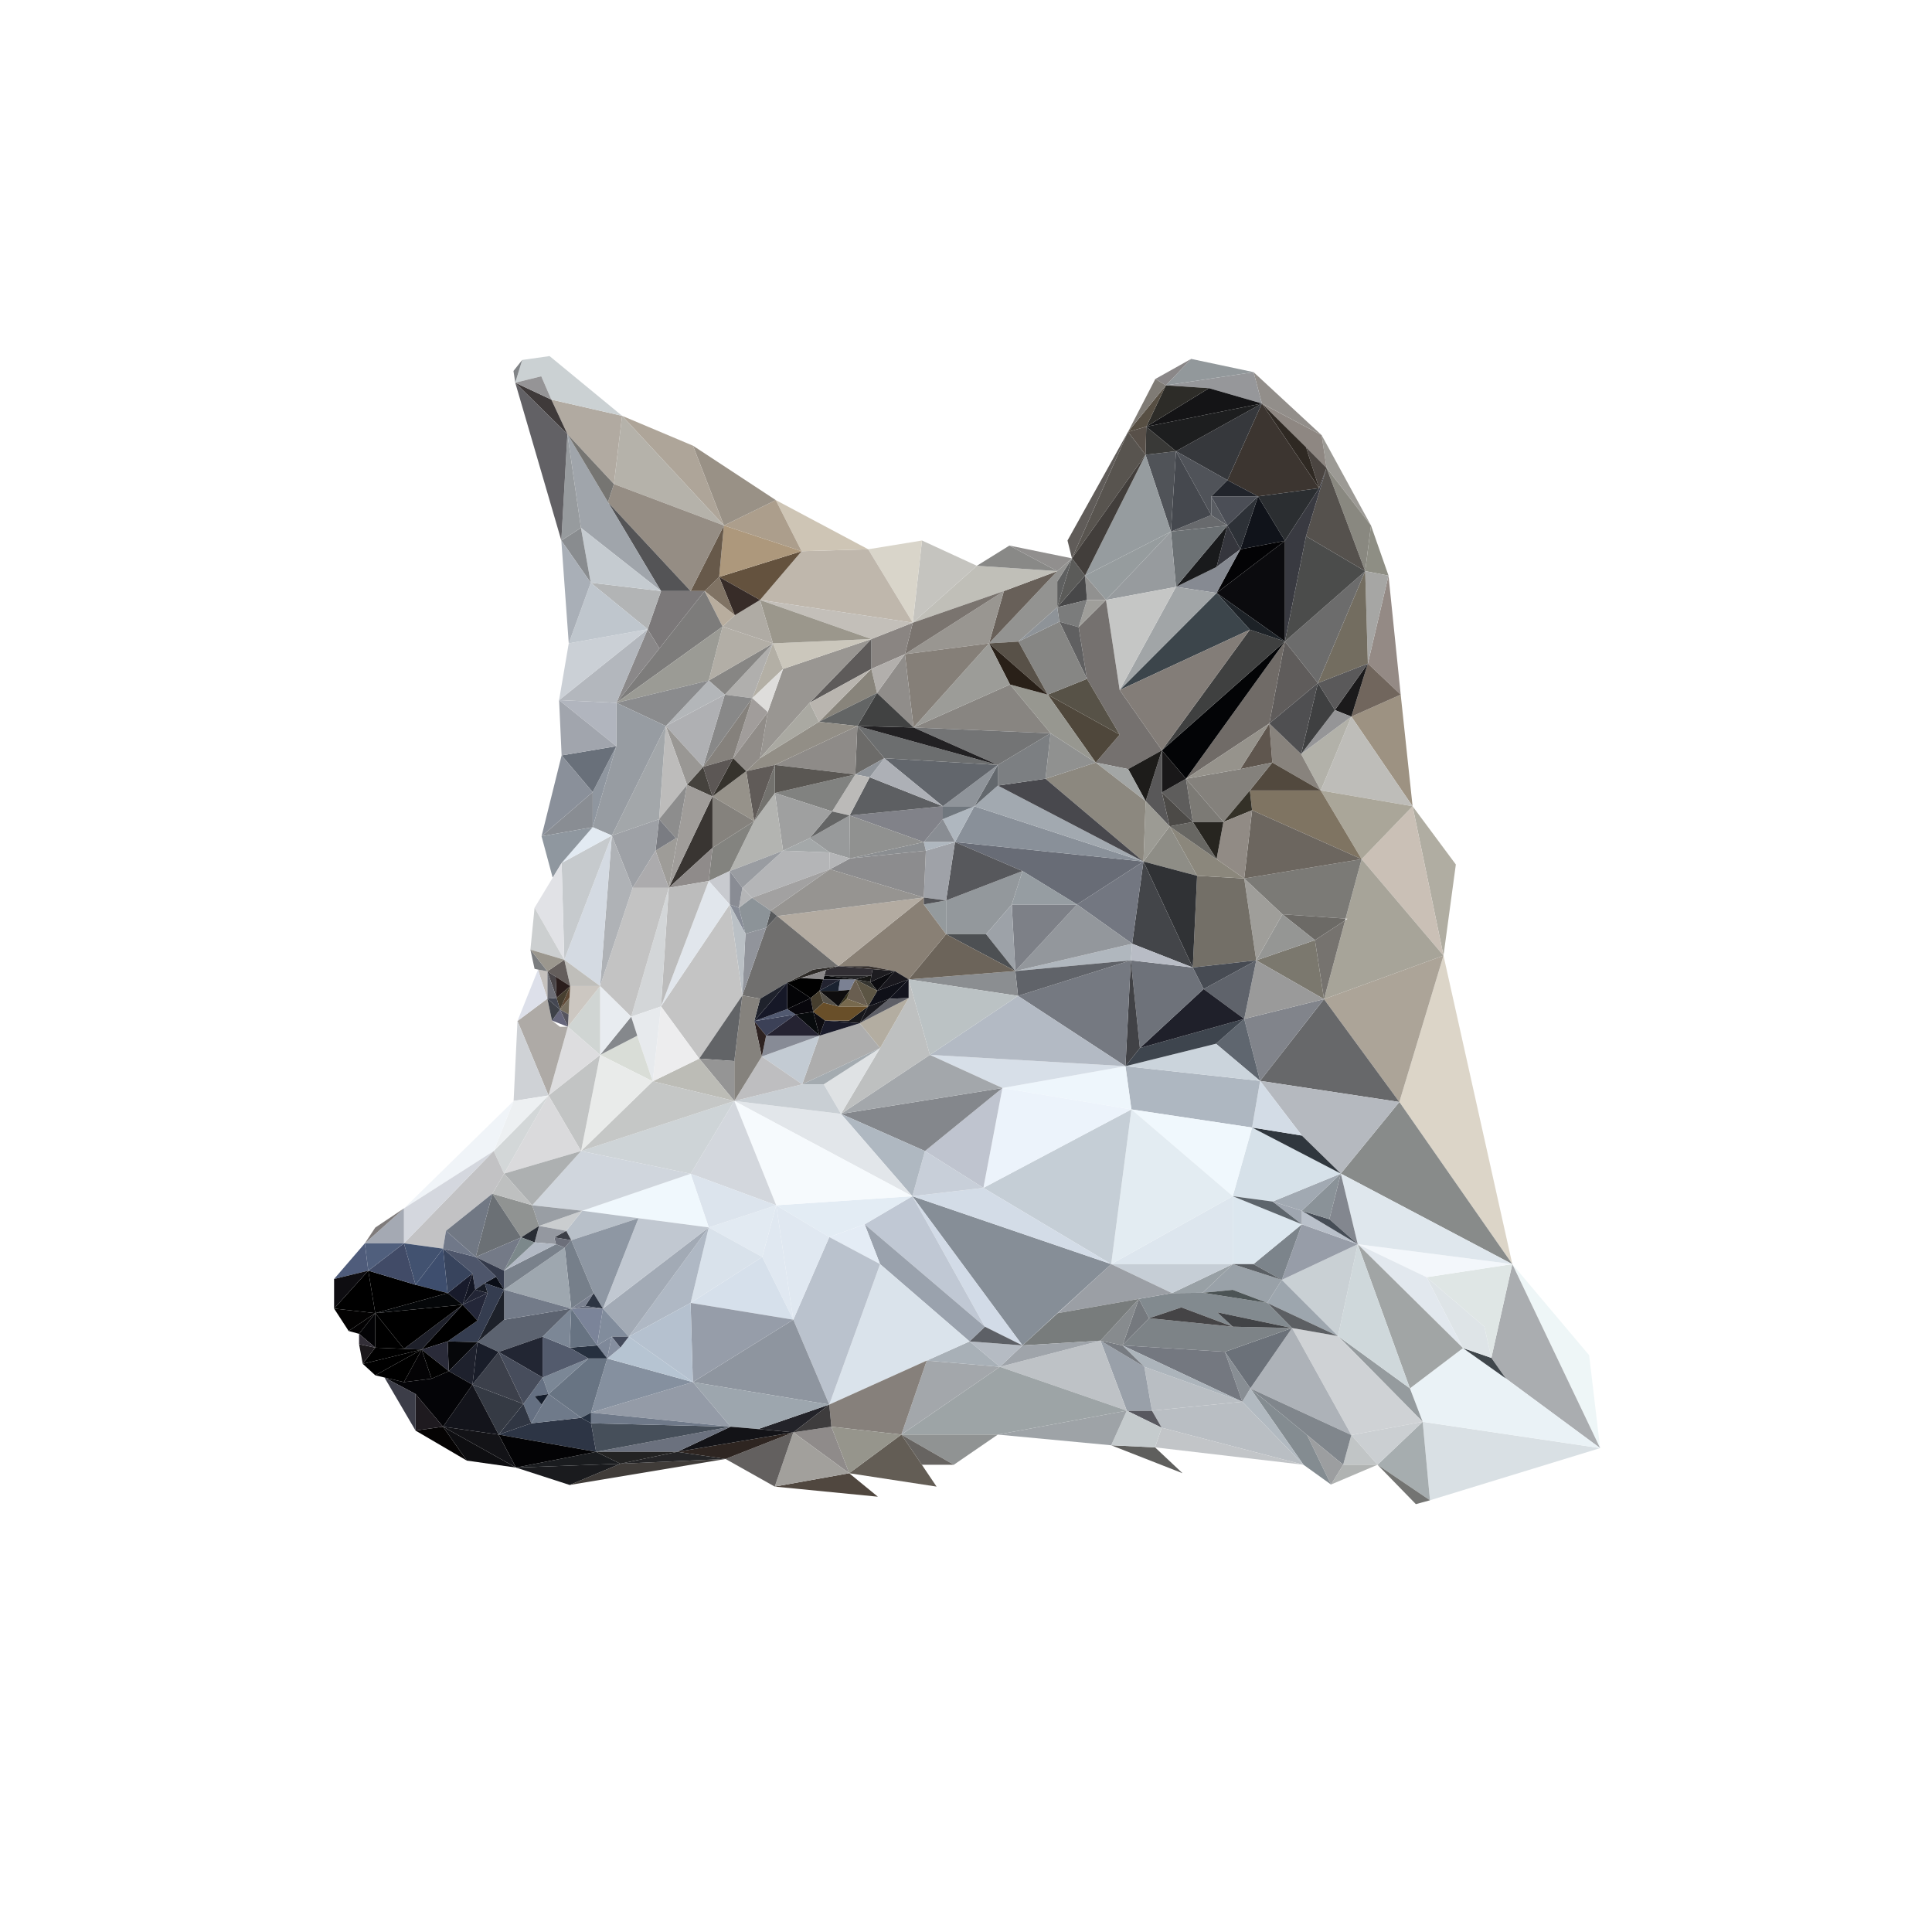 <?xml version="1.0" encoding="utf-8"?>
<!-- Generator: Adobe Illustrator 21.0.2, SVG Export Plug-In . SVG Version: 6.00 Build 0)  -->
<svg version="1.1" id="Layer_2" xmlns="http://www.w3.org/2000/svg" xmlns:xlink="http://www.w3.org/1999/xlink" x="0px" y="0px"
	 viewBox="0 0 1300 1300" style="enable-background:new 0 0 1300 1300;" xml:space="preserve">
<style type="text/css">
	.st0{fill:#EEF6F7;}
	.st1{fill:#AAADB0;}
	.st2{fill:#D9E0E4;}
	.st3{fill:#EAF2F6;}
	.st4{fill:#DCD5C8;}
	.st5{fill:#888B8A;}
	.st6{fill:#DFE6E5;}
	.st7{fill:#F3F7FB;}
	.st8{fill:#DFE7ED;}
	.st9{fill:#3F464B;}
	.st10{fill:#DEE4E7;}
	.st11{fill:#E2E8EE;}
	.st12{fill:#A1A5A5;}
	.st13{fill:#B0ADA2;}
	.st14{fill:#CAC0B6;}
	.st15{fill:#A7A499;}
	.st16{fill:#ACA498;}
	.st17{fill:#A6ADAF;}
	.st18{fill:#737472;}
	.st19{fill:#959B9E;}
	.st20{fill:#CFD2D5;}
	.st21{fill:#CBCFD2;}
	.st22{fill:#9D9282;}
	.st23{fill:#BEBDB9;}
	.st24{fill:#AAA699;}
	.st25{fill:#CFD8DB;}
	.st26{fill:#948A85;}
	.st27{fill:#71665D;}
	.st28{fill:#67686A;}
	.st29{fill:#B5B9BF;}
	.st30{fill:#8E8E84;}
	.st31{fill:#A6A6A4;}
	.st32{fill:#C1C5C6;}
	.st33{fill:#B0B3B2;}
	.st34{fill:#9C9A95;}
	.st35{fill:#898880;}
	.st36{fill:#736D60;}
	.st37{fill:#1B1A1B;}
	.st38{fill:#5A595A;}
	.st39{fill:#55514D;}
	.st40{fill:#6C6C6C;}
	.st41{fill:#4B4C4B;}
	.st42{fill:#7F7462;}
	.st43{fill:#7B7A76;}
	.st44{fill:#6C665F;}
	.st45{fill:#83878F;}
	.st46{fill:#C9D0D4;}
	.st47{fill:#979DA8;}
	.st48{fill:#B9C0CA;}
	.st49{fill:#464D56;}
	.st50{fill:#ADB2B8;}
	.st51{fill:#80868C;}
	.st52{fill:#B2B1A9;}
	.st53{fill:#959597;}
	.st54{fill:#6C6A66;}
	.st55{fill:#76736F;}
	.st56{fill:#9C9EA0;}
	.st57{fill:#8A9298;}
	.st58{fill:#A1A9B2;}
	.st59{fill:#D6E1E9;}
	.st60{fill:#30373E;}
	.st61{fill:#9DA6AE;}
	.st62{fill:#5C5F63;}
	.st63{fill:#3F4041;}
	.st64{fill:#848C91;}
	.st65{fill:#8E8782;}
	.st66{fill:#393A41;}
	.st67{fill:#4B4541;}
	.st68{fill:#7B786E;}
	.st69{fill:#81848B;}
	.st70{fill:#9A9A9A;}
	.st71{fill:#928E8A;}
	.st72{fill:#88837D;}
	.st73{fill:#52493E;}
	.st74{fill:#2F2923;}
	.st75{fill:#3C3530;}
	.st76{fill:#2B2E31;}
	.st77{fill:#5F5C5B;}
	.st78{fill:#4F4F51;}
	.st79{fill:#959694;}
	.st80{fill:#B1B9C0;}
	.st81{fill:#B9BEC3;}
	.st82{fill:#C2C5C8;}
	.st83{fill:#9FA6B0;}
	.st84{fill:#D3DCE6;}
	.st85{fill:#7C848B;}
	.st86{fill:#DCE7EF;}
	.st87{fill:#5D656C;}
	.st88{fill:#828A8F;}
	.st89{fill:#6B7179;}
	.st90{fill:#7D8387;}
	.st91{fill:#414346;}
	.st92{fill:#0B0B0E;}
	.st93{fill:#10131A;}
	.st94{fill:#706B67;}
	.st95{fill:#030406;}
	.st96{fill:#030305;}
	.st97{fill:#3F4040;}
	.st98{fill:#1D2227;}
	.st99{fill:#9F9E9A;}
	.st100{fill:#99A1A8;}
	.st101{fill:#5A5F64;}
	.st102{fill:#5F564E;}
	.st103{fill:#84817C;}
	.st104{fill:#96938C;}
	.st105{fill:#4C5455;}
	.st106{fill:#96979A;}
	.st107{fill:#36383C;}
	.st108{fill:#1D1E1F;}
	.st109{fill:#141416;}
	.st110{fill:#5F666F;}
	.st111{fill:#AEB7C1;}
	.st112{fill:#CBD4DC;}
	.st113{fill:#2D3137;}
	.st114{fill:#4B4E56;}
	.st115{fill:#21242B;}
	.st116{fill:#736F67;}
	.st117{fill:#5F636B;}
	.st118{fill:#474B53;}
	.st119{fill:#92989B;}
	.st120{fill:#F0F8FD;}
	.st121{fill:#343128;}
	.st122{fill:#918B85;}
	.st123{fill:#888E94;}
	.st124{fill:#3C454B;}
	.st125{fill:#837D78;}
	.st126{fill:#8B877C;}
	.st127{fill:#3E454E;}
	.st128{fill:#1F202A;}
	.st129{fill:#747880;}
	.st130{fill:#ACB4BB;}
	.st131{fill:#35363D;}
	.st132{fill:#868A92;}
	.st133{fill:#DDE6EE;}
	.st134{fill:#E3ECF2;}
	.st135{fill:#98A0A5;}
	.st136{fill:#C6CED6;}
	.st137{fill:#454446;}
	.st138{fill:#505359;}
	.st139{fill:#595C62;}
	.st140{fill:#191A1C;}
	.st141{fill:#6C7174;}
	.st142{fill:#686A6D;}
	.st143{fill:#7C7A75;}
	.st144{fill:#272520;}
	.st145{fill:#A1A5A7;}
	.st146{fill:#686763;}
	.st147{fill:#45484E;}
	.st148{fill:#2D2C28;}
	.st149{fill:#6E727A;}
	.st150{fill:#8E8D86;}
	.st151{fill:#303235;}
	.st152{fill:#5E5D5C;}
	.st153{fill:#434549;}
	.st154{fill:#4C4A47;}
	.st155{fill:#B8BCC5;}
	.st156{fill:#8A8788;}
	.st157{fill:#191819;}
	.st158{fill:#5F5F5D;}
	.st159{fill:#505358;}
	.st160{fill:#979B9E;}
	.st161{fill:#C5C6C5;}
	.st162{fill:#393937;}
	.st163{fill:#9B9FA5;}
	.st164{fill:#969C9F;}
	.st165{fill:#969C9E;}
	.st166{fill:#595859;}
	.st167{fill:#9C9B94;}
	.st168{fill:#574F43;}
	.st169{fill:#7F7B75;}
	.st170{fill:#75716F;}
	.st171{fill:#1D1C1A;}
	.st172{fill:#58585F;}
	.st173{fill:#C5CBCD;}
	.st174{fill:#99A0A9;}
	.st175{fill:#75797E;}
	.st176{fill:#585049;}
	.st177{fill:#A3A6A5;}
	.st178{fill:#8C887F;}
	.st179{fill:#58544F;}
	.st180{fill:#423E3B;}
	.st181{fill:#777B81;}
	.st182{fill:#737781;}
	.st183{fill:#686C76;}
	.st184{fill:#899099;}
	.st185{fill:#A2A9B0;}
	.st186{fill:#48484D;}
	.st187{fill:#414246;}
	.st188{fill:#878B8E;}
	.st189{fill:#787C7C;}
	.st190{fill:#B0B7BE;}
	.st191{fill:#93979C;}
	.st192{fill:#EEF6FC;}
	.st193{fill:#C5CED6;}
	.st194{fill:#ECF3FB;}
	.st195{fill:#757981;}
	.st196{fill:#606369;}
	.st197{fill:#605C59;}
	.st198{fill:#BEC2C6;}
	.st199{fill:#9EA3A7;}
	.st200{fill:#9DA4A6;}
	.st201{fill:#D7DFE8;}
	.st202{fill:#B3BAC4;}
	.st203{fill:#575247;}
	.st204{fill:#4F473B;}
	.st205{fill:#868E97;}
	.st206{fill:#D3DCE7;}
	.st207{fill:#919190;}
	.st208{fill:#9FA4AA;}
	.st209{fill:#979790;}
	.st210{fill:#909190;}
	.st211{fill:#484849;}
	.st212{fill:#7B7C7C;}
	.st213{fill:#606061;}
	.st214{fill:#868684;}
	.st215{fill:#5B5B59;}
	.st216{fill:#7D8087;}
	.st217{fill:#969DA2;}
	.st218{fill:#5F6060;}
	.st219{fill:#939391;}
	.st220{fill:#918F8E;}
	.st221{fill:#8E9398;}
	.st222{fill:#686059;}
	.st223{fill:#C0BFB8;}
	.st224{fill:#898987;}
	.st225{fill:#888581;}
	.st226{fill:#7C7F82;}
	.st227{fill:#737475;}
	.st228{fill:#585148;}
	.st229{fill:#292018;}
	.st230{fill:#93989C;}
	.st231{fill:#D2DBE7;}
	.st232{fill:#57585C;}
	.st233{fill:#B5BBC3;}
	.st234{fill:#5D6066;}
	.st235{fill:#8B8E91;}
	.st236{fill:#BBC2C4;}
	.st237{fill:#9DA2A8;}
	.st238{fill:#4D5053;}
	.st239{fill:#6C645A;}
	.st240{fill:#9C9C98;}
	.st241{fill:#999691;}
	.st242{fill:#7A746F;}
	.st243{fill:#BFC4CF;}
	.st244{fill:#84878C;}
	.st245{fill:#A3A7AB;}
	.st246{fill:#A8B0B7;}
	.st247{fill:#63686D;}
	.st248{fill:#8F949A;}
	.st249{fill:#62666C;}
	.st250{fill:#6C6E6F;}
	.st251{fill:#222123;}
	.st252{fill:#909393;}
	.st253{fill:#857F78;}
	.st254{fill:#C0C8D4;}
	.st255{fill:#9AA2AD;}
	.st256{fill:#C8CFD9;}
	.st257{fill:#C5C4BF;}
	.st258{fill:#AFB7BF;}
	.st259{fill:#70777E;}
	.st260{fill:#DAE3EB;}
	.st261{fill:#898D93;}
	.st262{fill:#9FA2A8;}
	.st263{fill:#676461;}
	.st264{fill:#949A9D;}
	.st265{fill:#898075;}
	.st266{fill:#525357;}
	.st267{fill:#818289;}
	.st268{fill:#5D5F62;}
	.st269{fill:#ADB0B6;}
	.st270{fill:#635D55;}
	.st271{fill:#BEC0C0;}
	.st272{fill:#86807B;}
	.st273{fill:#8C8C8E;}
	.st274{fill:#AFB8C1;}
	.st275{fill:#B3ABA1;}
	.st276{fill:#969491;}
	.st277{fill:#D9D5CA;}
	.st278{fill:#908D8A;}
	.st279{fill:#414242;}
	.st280{fill:#BFB7AC;}
	.st281{fill:#8A8582;}
	.st282{fill:#C3BFB9;}
	.st283{fill:#E2E6EA;}
	.st284{fill:#E3ECF4;}
	.st285{fill:#F6FAFD;}
	.st286{fill:#13141E;}
	.st287{fill:#0F1018;}
	.st288{fill:#B3ADA1;}
	.st289{fill:#19181E;}
	.st290{fill:#5F6067;}
	.st291{fill:#B2AFAC;}
	.st292{fill:#96958C;}
	.st293{fill:#0B0B0F;}
	.st294{fill:#1D1C20;}
	.st295{fill:#38322F;}
	.st296{fill:#19191E;}
	.st297{fill:#6C6B69;}
	.st298{fill:#ADADAD;}
	.st299{fill:#DFE2E4;}
	.st300{fill:#E4ECF5;}
	.st301{fill:#BAC2CD;}
	.st302{fill:#A4ABB0;}
	.st303{fill:#50473F;}
	.st304{fill:#33332E;}
	.st305{fill:#5C5544;}
	.st306{fill:#88847B;}
	.st307{fill:#636565;}
	.st308{fill:#322F34;}
	.st309{fill:#171715;}
	.st310{fill:#5E5B5A;}
	.st311{fill:#999692;}
	.st312{fill:#B9B5AF;}
	.st313{fill:#CBC7BC;}
	.st314{fill:#9B978C;}
	.st315{fill:#242426;}
	.st316{fill:#BBBAB8;}
	.st317{fill:#CEC5B5;}
	.st318{fill:#695E50;}
	.st319{fill:#17171B;}
	.st320{fill:#694F29;}
	.st321{fill:#77694E;}
	.st322{fill:#1A1B2A;}
	.st323{fill:#8E8B88;}
	.st324{fill:#928E86;}
	.st325{fill:#818280;}
	.st326{fill:#7B8193;}
	.st327{fill:#5A5753;}
	.st328{fill:#07080A;}
	.st329{fill:#989A9B;}
	.st330{fill:#36311A;}
	.st331{fill:#0E0D0E;}
	.st332{fill:#B4B5B7;}
	.st333{fill:#646565;}
	.st334{fill:#8F8B8A;}
	.st335{fill:#A2A09C;}
	.st336{fill:#C9CFD4;}
	.st337{fill:#1A2230;}
	.st338{fill:#222330;}
	.st339{fill:#2E2B28;}
	.st340{fill:#706F6E;}
	.st341{fill:#555149;}
	.st342{fill:#9FA0A0;}
	.st343{fill:#3E3C3D;}
	.st344{fill:#A2A1A1;}
	.st345{fill:#A4A8A9;}
	.st346{fill:#E0E8F1;}
	.st347{fill:#8E959F;}
	.st348{fill:#232329;}
	.st349{fill:#8B898A;}
	.st350{fill:#0D0C10;}
	.st351{fill:#010101;}
	.st352{fill:#463E2E;}
	.st353{fill:#080B0D;}
	.st354{fill:#C3CBD3;}
	.st355{fill:#878B96;}
	.st356{fill:#252332;}
	.st357{fill:#AAA9A2;}
	.st358{fill:#08070C;}
	.st359{fill:#040407;}
	.st360{fill:#BEBEC0;}
	.st361{fill:#AC9E8C;}
	.st362{fill:#64523E;}
	.st363{fill:#AD987C;}
	.st364{fill:#3C4157;}
	.st365{fill:#515970;}
	.st366{fill:#D6E0EB;}
	.st367{fill:#63605F;}
	.st368{fill:#969DA9;}
	.st369{fill:#2E2521;}
	.st370{fill:#131317;}
	.st371{fill:#161827;}
	.st372{fill:#1F222C;}
	.st373{fill:#B3AFA5;}
	.st374{fill:#DEDDDB;}
	.st375{fill:#B3B4B1;}
	.st376{fill:#999CA1;}
	.st377{fill:#585A5C;}
	.st378{fill:#D3D7DD;}
	.st379{fill:#E2EAF2;}
	.st380{fill:#DCE4ED;}
	.st381{fill:#999186;}
	.st382{fill:#73726E;}
	.st383{fill:#605B58;}
	.st384{fill:#AFABA4;}
	.st385{fill:#B0AFAD;}
	.st386{fill:#878684;}
	.st387{fill:#B2AEA6;}
	.st388{fill:#8C9398;}
	.st389{fill:#908C88;}
	.st390{fill:#A19D9B;}
	.st391{fill:#91949B;}
	.st392{fill:#2D2221;}
	.st393{fill:#D9E2EB;}
	.st394{fill:#85827D;}
	.st395{fill:#372C28;}
	.st396{fill:#96928A;}
	.st397{fill:#83837F;}
	.st398{fill:#85817C;}
	.st399{fill:#888888;}
	.st400{fill:#36332D;}
	.st401{fill:#878C97;}
	.st402{fill:#BAC0C5;}
	.st403{fill:#898C94;}
	.st404{fill:#C4C4C4;}
	.st405{fill:#626467;}
	.st406{fill:#807364;}
	.st407{fill:#B8AD9E;}
	.st408{fill:#959595;}
	.st409{fill:#BCBCB6;}
	.st410{fill:#CED4D7;}
	.st411{fill:#C5C7C6;}
	.st412{fill:#5C5755;}
	.st413{fill:#949BA7;}
	.st414{fill:#6B717E;}
	.st415{fill:#464F5A;}
	.st416{fill:#6F7989;}
	.st417{fill:#C8CACF;}
	.st418{fill:#E1E6EC;}
	.st419{fill:#403C39;}
	.st420{fill:#252527;}
	.st421{fill:#AFB0B3;}
	.st422{fill:#B3B6B9;}
	.st423{fill:#AEA599;}
	.st424{fill:#B5B2AA;}
	.st425{fill:#67594A;}
	.st426{fill:#958D84;}
	.st427{fill:#7D7C7B;}
	.st428{fill:#9B9B95;}
	.st429{fill:#393532;}
	.st430{fill:#45423D;}
	.st431{fill:#A09D9A;}
	.st432{fill:#8A8B8D;}
	.st433{fill:#BCBCBC;}
	.st434{fill:#AFB8C4;}
	.st435{fill:#A2AAB5;}
	.st436{fill:#C1C8D1;}
	.st437{fill:#7B7879;}
	.st438{fill:#999794;}
	.st439{fill:#EDEDEE;}
	.st440{fill:#B5C1CF;}
	.st441{fill:#85909F;}
	.st442{fill:#B6C4D2;}
	.st443{fill:#545456;}
	.st444{fill:#D0D6DD;}
	.st445{fill:#BDBCBB;}
	.st446{fill:#8D8D8D;}
	.st447{fill:#9E9C98;}
	.st448{fill:#232323;}
	.st449{fill:#7A7C82;}
	.st450{fill:#ACABAD;}
	.st451{fill:#D3D6D8;}
	.st452{fill:#C3C3C3;}
	.st453{fill:#A3A7AA;}
	.st454{fill:#979CA2;}
	.st455{fill:#A0A5AB;}
	.st456{fill:#B2B4B5;}
	.st457{fill:#E7EAED;}
	.st458{fill:#C5CBD0;}
	.st459{fill:#8A8889;}
	.st460{fill:#9EA1A6;}
	.st461{fill:#D9DDD7;}
	.st462{fill:#E9EBEA;}
	.st463{fill:#B3B7BD;}
	.st464{fill:#CBD0D6;}
	.st465{fill:#BFC6CD;}
	.st466{fill:#B8C0C9;}
	.st467{fill:#8E97A3;}
	.st468{fill:#85888C;}
	.st469{fill:#AFB2B6;}
	.st470{fill:#E8ECF0;}
	.st471{fill:#818C9C;}
	.st472{fill:#444B5C;}
	.st473{fill:#B1AAA1;}
	.st474{fill:#CBD1D3;}
	.st475{fill:#858E9F;}
	.st476{fill:#1A1B1E;}
	.st477{fill:#1A1C1F;}
	.st478{fill:#B1B5BE;}
	.st479{fill:#8F969F;}
	.st480{fill:#69707A;}
	.st481{fill:#A1A5AD;}
	.st482{fill:#767572;}
	.st483{fill:#D4DAE2;}
	.st484{fill:#C6CACD;}
	.st485{fill:#7E8899;}
	.st486{fill:#26303F;}
	.st487{fill:#687483;}
	.st488{fill:#2D3543;}
	.st489{fill:#7B8499;}
	.st490{fill:#666D7D;}
	.st491{fill:#D0D5D3;}
	.st492{fill:#CCC7C1;}
	.st493{fill:#C2C4C4;}
	.st494{fill:#BFBEBA;}
	.st495{fill:#DDDDDF;}
	.st496{fill:#677382;}
	.st497{fill:#2D3545;}
	.st498{fill:#767F8A;}
	.st499{fill:#7A8190;}
	.st500{fill:#8A909A;}
	.st501{fill:#8F979F;}
	.st502{fill:#263141;}
	.st503{fill:#898C8F;}
	.st504{fill:#A9AFB7;}
	.st505{fill:#7B8796;}
	.st506{fill:#535B6D;}
	.st507{fill:#CACDCF;}
	.st508{fill:#999EA4;}
	.st509{fill:#6F7A8A;}
	.st510{fill:#DADADC;}
	.st511{fill:#ADB0B1;}
	.st512{fill:#3C3F47;}
	.st513{fill:#6C6F7A;}
	.st514{fill:#9EA7AF;}
	.st515{fill:#7C8796;}
	.st516{fill:#5C6370;}
	.st517{fill:#737B89;}
	.st518{fill:#645E5C;}
	.st519{fill:#5F4935;}
	.st520{fill:#473F30;}
	.st521{fill:#2A1D1C;}
	.st522{fill:#787060;}
	.st523{fill:#56555F;}
	.st524{fill:#66667B;}
	.st525{fill:#AEAAA6;}
	.st526{fill:#3F3A3A;}
	.st527{fill:#626165;}
	.st528{fill:#9498A0;}
	.st529{fill:#79818B;}
	.st530{fill:#E1E2E6;}
	.st531{fill:#CCCFD0;}
	.st532{fill:#9B978E;}
	.st533{fill:#444752;}
	.st534{fill:#3E4148;}
	.st535{fill:#4A4649;}
	.st536{fill:#6D6E76;}
	.st537{fill:#B2B9C4;}
	.st538{fill:#959496;}
	.st539{fill:#CFD2D6;}
	.st540{fill:#D3D7D8;}
	.st541{fill:#EDF0F2;}
	.st542{fill:#657082;}
	.st543{fill:#151D2B;}
	.st544{fill:#C5C1BE;}
	.st545{fill:#7B7D7F;}
	.st546{fill:#DDE0EA;}
	.st547{fill:#222633;}
	.st548{fill:#474D5C;}
	.st549{fill:#909392;}
	.st550{fill:#292D35;}
	.st551{fill:#7C888B;}
	.st552{fill:#303643;}
	.st553{fill:#3C404B;}
	.st554{fill:#353A44;}
	.st555{fill:#818487;}
	.st556{fill:#6B7075;}
	.st557{fill:#747A87;}
	.st558{fill:#0E0E11;}
	.st559{fill:#F0F4F8;}
	.st560{fill:#1D212A;}
	.st561{fill:#343A4B;}
	.st562{fill:#C2C2C4;}
	.st563{fill:#090D16;}
	.st564{fill:#353D50;}
	.st565{fill:#191D29;}
	.st566{fill:#13141B;}
	.st567{fill:#4E566B;}
	.st568{fill:#D4D7DE;}
	.st569{fill:#717884;}
	.st570{fill:#161A24;}
	.st571{fill:#242739;}
	.st572{fill:#222535;}
	.st573{fill:#1E212D;}
	.st574{fill:#06070A;}
	.st575{fill:#707889;}
	.st576{fill:#131623;}
	.st577{fill:#181B2B;}
	.st578{fill:#38445D;}
	.st579{fill:#050303;}
	.st580{fill:#1E202A;}
	.st581{fill:#050709;}
	.st582{fill:#2A2B39;}
	.st583{fill:#3E4E6E;}
	.st584{fill:#425270;}
	.st585{fill:#1E1A1F;}
	.st586{fill:#040305;}
	.st587{fill:#3C3D48;}
	.st588{fill:#414B67;}
	.st589{fill:#A4A9B3;}
	.st590{fill:#7F7B7B;}
	.st591{fill:#505F7D;}
	.st592{fill:#030203;}
	.st593{fill:#1B181B;}
	.st594{fill:#030202;}
	.st595{fill:#332F38;}
	.st596{fill:#4F5C7B;}
	.st597{fill:#0E0D11;}
</style>
<g id="XMLID_2_">
	<g>
		<polygon class="st0" points="1069.3,911.9 1076.7,974.4 1017.6,850.6 		"/>
		<polygon class="st1" points="1017.6,850.6 1076.7,974.4 1013.2,927.5 1003.5,913.7 		"/>
		<polygon class="st2" points="1076.7,974.4 962.2,1009.5 957.3,956.7 		"/>
		<polygon class="st3" points="1076.7,974.4 957.3,956.7 948.7,934.2 984.4,907.1 1013.2,927.5 		"/>
		<polygon class="st4" points="971.3,643 1017.6,850.6 941.6,741.5 		"/>
		<polygon class="st5" points="941.6,741.5 1017.6,850.6 902.2,789.7 		"/>
		<polygon class="st6" points="1017.6,850.6 1003.5,913.7 998.8,892.7 959.9,859.4 		"/>
		<polygon class="st7" points="1017.6,850.6 959.9,859.4 913.6,837.2 		"/>
		<polygon class="st8" points="1017.6,850.6 913.6,837.2 902.2,789.7 		"/>
		<polygon class="st9" points="1003.5,913.7 1013.2,927.5 984.4,907.1 		"/>
		<polygon class="st10" points="998.8,892.7 1003.5,913.7 984.4,907.1 959.9,859.4 		"/>
		<polygon class="st11" points="959.9,859.4 984.4,907.1 913.6,837.2 		"/>
		<polygon class="st12" points="984.4,907.1 948.7,934.2 913.6,837.2 		"/>
		<polygon class="st13" points="950.5,542.5 979.6,581.7 971.3,643 		"/>
		<polygon class="st14" points="950.5,542.5 971.3,643 916.2,578.1 		"/>
		<polygon class="st15" points="916.2,578.1 971.3,643 890.9,672.3 905.1,619.3 906.7,618.2 905.4,618.1 		"/>
		<polygon class="st16" points="971.3,643 941.6,741.5 890.9,672.3 		"/>
		<polygon class="st17" points="957.3,956.7 962.2,1009.5 926.9,985.6 		"/>
		<polygon class="st18" points="962.2,1009.5 952.7,1012.1 926.9,985.6 		"/>
		<polygon class="st19" points="948.7,934.2 957.3,956.7 900.3,899 		"/>
		<polygon class="st20" points="900.3,899 957.3,956.7 909.3,965.6 869.4,893.6 		"/>
		<polygon class="st21" points="957.3,956.7 926.9,985.6 909.3,965.6 		"/>
		<polygon class="st22" points="942.5,467.4 950.5,542.5 909.3,482.2 		"/>
		<polygon class="st23" points="909.3,482.2 950.5,542.5 888.7,531.9 		"/>
		<polygon class="st24" points="950.5,542.5 916.2,578.1 888.7,531.9 		"/>
		<polygon class="st25" points="913.6,837.2 948.7,934.2 900.3,899 		"/>
		<polygon class="st26" points="934.3,387.3 942.5,467.4 920.4,446.5 		"/>
		<polygon class="st27" points="942.5,467.4 909.3,482.2 920.4,446.5 		"/>
		<polygon class="st28" points="890.9,672.3 941.6,741.5 847.9,727.3 		"/>
		<polygon class="st29" points="941.6,741.5 902.2,789.7 876,764.1 847.9,727.3 		"/>
		<polygon class="st30" points="922.5,353.6 934.3,387.3 918.6,384.3 		"/>
		<polygon class="st31" points="934.3,387.3 920.4,446.5 918.6,384.3 		"/>
		<polygon class="st32" points="909.3,965.6 926.9,985.6 903.8,985.6 		"/>
		<polygon class="st33" points="926.9,985.6 895.6,998.9 903.8,985.6 		"/>
		<polygon class="st34" points="889.3,292.8 922.5,353.6 892.6,314.8 		"/>
		<polygon class="st35" points="892.6,314.8 922.5,353.6 918.6,384.3 		"/>
		<polygon class="st36" points="918.6,384.3 920.4,446.5 886.8,459.6 		"/>
		<polygon class="st37" points="920.4,446.5 909.3,482.2 898.2,477.8 		"/>
		<polygon class="st38" points="920.4,446.5 898.2,477.8 886.8,459.6 		"/>
		<polygon class="st39" points="892.6,314.8 918.6,384.3 878.8,360.8 		"/>
		<polygon class="st40" points="918.6,384.3 886.8,459.6 864.6,431.6 		"/>
		<polygon class="st41" points="918.6,384.3 864.6,431.6 878.8,360.8 		"/>
		<polygon class="st42" points="888.7,531.9 916.2,578.1 842.5,545.2 841,531.9 		"/>
		<polygon class="st43" points="916.2,578.1 905.4,618.1 862.9,615.2 837.2,591.1 		"/>
		<polygon class="st44" points="916.2,578.1 837.2,591.1 842.5,545.2 		"/>
		<polygon class="st45" points="902.2,789.7 913.6,837.2 894.5,820.4 		"/>
		<polygon class="st46" points="913.6,837.2 900.3,899 862.5,861.2 		"/>
		<polygon class="st47" points="913.6,837.2 862.5,861.2 876,823.8 		"/>
		<polygon class="st48" points="913.6,837.2 876,823.8 876,814.7 		"/>
		<polygon class="st49" points="913.6,837.2 876,814.7 894.5,820.4 		"/>
		<polygon class="st50" points="869.4,893.6 909.3,965.6 841.3,934.2 		"/>
		<polygon class="st51" points="909.3,965.6 903.8,985.6 879.5,965.6 841.3,934.2 		"/>
		<polygon class="st52" points="909.3,482.2 888.7,531.9 875.5,507.4 		"/>
		<polygon class="st53" points="909.3,482.2 875.5,507.4 898.2,477.8 		"/>
		<polygon class="st54" points="905.4,618.1 905.1,619.3 884.8,632.6 862.9,615.2 		"/>
		<polygon class="st55" points="905.1,619.3 890.9,672.3 884.8,632.6 		"/>
		<polygon class="st56" points="903.8,985.6 895.6,998.9 879.5,965.6 		"/>
		<polygon class="st57" points="902.2,789.7 894.5,820.4 876,814.7 		"/>
		<polygon class="st58" points="902.2,789.7 876,814.7 856.3,808.5 		"/>
		<polygon class="st59" points="902.2,789.7 856.3,808.5 829.5,804.9 842.5,758.7 		"/>
		<polygon class="st60" points="902.2,789.7 842.5,758.7 876,764.1 		"/>
		<polygon class="st61" points="862.5,861.2 900.3,899 852.7,876.7 		"/>
		<polygon class="st62" points="900.3,899 869.4,893.6 852.7,876.7 		"/>
		<polygon class="st63" points="886.8,459.6 898.2,477.8 875.5,507.4 		"/>
		<polygon class="st64" points="879.5,965.6 895.6,998.9 877.1,985.6 841.3,934.2 		"/>
		<polygon class="st65" points="889.3,292.8 892.6,314.8 878.8,300.9 849.1,271.5 		"/>
		<polygon class="st66" points="892.6,314.8 878.8,360.8 864.6,431.6 864.6,363.9 887.6,328.5 		"/>
		<polygon class="st67" points="892.6,314.8 887.6,328.5 878.8,300.9 		"/>
		<polygon class="st68" points="884.8,632.6 890.9,672.3 845.3,646.2 		"/>
		<polygon class="st69" points="890.9,672.3 847.9,727.3 837.2,685.6 		"/>
		<polygon class="st70" points="890.9,672.3 837.2,685.6 845.3,646.2 		"/>
		<polygon class="st71" points="889.3,292.8 849.1,271.5 843.5,250.4 		"/>
		<polygon class="st72" points="875.5,507.4 888.7,531.9 856.1,513.1 854.1,486.8 		"/>
		<polygon class="st73" points="888.7,531.9 841,531.9 856.1,513.1 		"/>
		<polygon class="st74" points="878.8,300.9 887.6,328.5 849.1,271.5 		"/>
		<polygon class="st75" points="849.1,271.5 887.6,328.5 846.5,334 825.9,323.1 		"/>
		<polygon class="st76" points="887.6,328.5 864.6,363.9 846.5,334 		"/>
		<polygon class="st77" points="864.6,431.6 886.8,459.6 854.1,486.8 		"/>
		<polygon class="st78" points="886.8,459.6 875.5,507.4 854.1,486.8 		"/>
		<polygon class="st79" points="884.8,632.6 845.3,646.2 862.9,615.2 		"/>
		<polygon class="st80" points="841.3,934.2 877.1,985.6 835.9,943.2 		"/>
		<polygon class="st81" points="835.9,943.2 877.1,985.6 781.7,960.7 775.1,949.2 		"/>
		<polygon class="st82" points="877.1,985.6 777.2,973.9 781.7,960.7 		"/>
		<polygon class="st83" points="876,814.7 876,823.8 856.3,808.5 		"/>
		<polygon class="st84" points="847.9,727.3 876,764.1 842.5,758.7 		"/>
		<polygon class="st85" points="876,823.8 862.5,861.2 843.4,850.6 		"/>
		<polygon class="st86" points="876,823.8 843.4,850.6 829.5,850.6 829.5,804.9 		"/>
		<polygon class="st87" points="876,823.8 829.5,804.9 856.3,808.5 		"/>
		<polygon class="st88" points="852.7,876.7 869.4,893.6 819,883 829.5,892.7 794.9,879.7 773.2,887 766.3,874 788.6,870.1
			809.3,869.9 		"/>
		<polygon class="st89" points="869.4,893.6 841.3,934.2 824.2,909.6 		"/>
		<polygon class="st90" points="869.4,893.6 824.2,909.6 755.3,905.3 773.2,887 829.5,892.7 		"/>
		<polygon class="st91" points="869.4,893.6 829.5,892.7 819,883 		"/>
		<polygon class="st92" points="864.6,363.9 864.6,431.6 818.6,399 		"/>
		<polygon class="st93" points="846.5,334 864.6,363.9 834.6,369.6 		"/>
		<polygon class="st94" points="864.6,431.6 854.1,486.8 798,524 		"/>
		<polygon class="st95" points="864.6,431.6 798,524 781.8,504.9 		"/>
		<polygon class="st96" points="864.6,363.9 818.6,399 834.6,369.6 		"/>
		<polygon class="st97" points="864.6,431.6 781.8,504.9 841,423.7 		"/>
		<polygon class="st98" points="864.6,431.6 841,423.7 818.6,399 		"/>
		<polygon class="st99" points="862.9,615.2 845.3,646.2 837.2,591.1 		"/>
		<polygon class="st100" points="862.5,861.2 852.7,876.7 829.5,867.9 809.3,869.9 829.5,850.6 		"/>
		<polygon class="st101" points="862.5,861.2 829.5,850.6 843.4,850.6 		"/>
		<polygon class="st102" points="854.1,486.8 856.1,513.1 834.6,517.5 		"/>
		<polygon class="st103" points="856.1,513.1 841,531.9 823.2,553.1 798,524 834.6,517.5 		"/>
		<polygon class="st104" points="854.1,486.8 834.6,517.5 798,524 		"/>
		<polygon class="st105" points="852.7,876.7 809.3,869.9 829.5,867.9 		"/>
		<polygon class="st106" points="843.5,250.4 849.1,271.5 813.5,261.2 784.5,259.3 		"/>
		<polygon class="st107" points="849.1,271.5 825.9,323.1 791.3,303.6 		"/>
		<polygon class="st108" points="849.1,271.5 791.3,303.6 771.3,287.1 		"/>
		<polygon class="st109" points="849.1,271.5 771.3,287.1 813.5,261.2 		"/>
		<polygon class="st110" points="837.2,685.6 847.9,727.3 818.2,702.3 		"/>
		<polygon class="st111" points="847.9,727.3 842.5,758.7 761.3,746.5 757.3,717.4 		"/>
		<polygon class="st112" points="847.9,727.3 757.3,717.4 818.2,702.3 		"/>
		<polygon class="st113" points="846.5,334 834.6,369.6 825.9,353.6 		"/>
		<polygon class="st114" points="846.5,334 825.9,353.6 815,334 		"/>
		<polygon class="st115" points="846.5,334 815,334 825.9,323.1 		"/>
		<polygon class="st116" points="837.2,591.1 845.3,646.2 802.6,651 805.5,589.3 		"/>
		<polygon class="st117" points="845.3,646.2 837.2,685.6 809.9,665.5 		"/>
		<polygon class="st118" points="845.3,646.2 809.9,665.5 802.6,651 		"/>
		<polygon class="st119" points="843.5,250.4 784.5,259.3 801.5,241.5 		"/>
		<polygon class="st120" points="842.5,758.7 829.5,804.9 761.3,746.5 		"/>
		<polygon class="st121" points="841,531.9 842.5,545.2 823.2,553.1 		"/>
		<polygon class="st122" points="842.5,545.2 837.2,591.1 818.6,578.1 823.2,553.1 		"/>
		<polygon class="st123" points="824.2,909.6 841.3,934.2 835.9,943.2 		"/>
		<polygon class="st124" points="818.6,399 841,423.7 753.4,464.3 		"/>
		<polygon class="st125" points="841,423.7 781.8,504.9 753.4,464.3 		"/>
		<polygon class="st126" points="837.2,591.1 805.5,589.3 787,556 818.6,578.1 		"/>
		<polygon class="st127" points="837.2,685.6 818.2,702.3 757.3,717.4 767,705.2 		"/>
		<polygon class="st128" points="837.2,685.6 767,705.2 809.9,665.5 		"/>
		<polygon class="st129" points="824.2,909.6 835.9,943.2 755.3,905.3 		"/>
		<polygon class="st81" points="835.9,943.2 775.1,949.2 770,919.7 		"/>
		<polygon class="st130" points="835.9,943.2 770,919.7 755.3,905.3 		"/>
		<polygon class="st131" points="825.9,353.6 834.6,369.6 818.6,381.5 		"/>
		<polygon class="st132" points="834.6,369.6 818.6,399 791.3,394.9 818.6,381.5 		"/>
		<polygon class="st133" points="829.5,804.9 829.5,850.6 747.7,850.6 		"/>
		<polygon class="st134" points="829.5,804.9 747.7,850.6 761.3,746.5 		"/>
		<polygon class="st135" points="829.5,850.6 809.3,869.9 788.6,870.1 		"/>
		<polygon class="st136" points="829.5,850.6 788.6,870.1 747.7,850.6 		"/>
		<polygon class="st137" points="829.5,892.7 773.2,887 794.9,879.7 		"/>
		<polygon class="st138" points="825.9,323.1 815,334 815,346.6 791.3,303.6 		"/>
		<polygon class="st139" points="815,334 825.9,353.6 815,346.6 		"/>
		<polygon class="st140" points="825.9,353.6 818.6,381.5 791.3,394.9 		"/>
		<polygon class="st141" points="825.9,353.6 791.3,394.9 787.9,357.7 		"/>
		<polygon class="st142" points="825.9,353.6 787.9,357.7 815,346.6 		"/>
		<polygon class="st143" points="798,524 823.2,553.1 802.6,553.1 		"/>
		<polygon class="st144" points="823.2,553.1 818.6,578.1 802.6,553.1 		"/>
		<polygon class="st145" points="818.6,399 753.4,464.3 791.3,394.9 		"/>
		<polygon class="st146" points="802.6,553.1 818.6,578.1 787,556 		"/>
		<polygon class="st147" points="791.3,303.6 815,346.6 787.9,357.7 		"/>
		<polygon class="st148" points="813.5,261.2 771.3,287.1 784.5,259.3 		"/>
		<polygon class="st149" points="802.6,651 809.9,665.5 767,705.2 760.9,646.2 		"/>
		<polygon class="st150" points="787,556 805.5,589.3 769.4,579.7 		"/>
		<polygon class="st151" points="805.5,589.3 802.6,651 769.4,579.7 		"/>
		<polygon class="st152" points="798,524 802.6,553.1 781.8,533.2 		"/>
		<polygon class="st153" points="769.4,579.7 802.6,651 761.8,635 		"/>
		<polygon class="st154" points="802.6,553.1 787,556 781.8,533.2 		"/>
		<polygon class="st155" points="802.6,651 760.9,646.2 761.8,635 		"/>
		<polygon class="st156" points="801.5,241.5 784.5,259.3 777.4,255 		"/>
		<polygon class="st157" points="781.8,504.9 798,524 781.8,533.2 		"/>
		<polygon class="st158" points="795.7,991.3 747.7,972.5 777.2,973.9 		"/>
		<polygon class="st159" points="791.3,303.6 787.9,357.7 770.8,306 		"/>
		<polygon class="st160" points="787.9,357.7 791.3,394.9 744.2,403.7 		"/>
		<polygon class="st161" points="791.3,394.9 753.4,464.3 744.2,403.7 		"/>
		<polygon class="st162" points="791.3,303.6 770.8,306 771.3,287.1 		"/>
		<polygon class="st163" points="788.6,870.1 766.3,874 711.7,883.6 747.7,850.6 		"/>
		<polygon class="st164" points="770.8,306 787.9,357.7 730.1,387.3 		"/>
		<polygon class="st165" points="787.9,357.7 744.2,403.7 730.1,387.3 		"/>
		<polygon class="st166" points="781.8,533.2 787,556 770.9,539.1 781.8,504.9 		"/>
		<polygon class="st167" points="770.9,539.1 787,556 769.4,579.7 		"/>
		<polygon class="st168" points="784.5,259.3 771.3,287.1 759,290.6 		"/>
		<polygon class="st169" points="784.5,259.3 759,290.6 777.4,255 		"/>
		<polygon class="st170" points="753.4,464.3 781.8,504.9 759.1,517.5 737.3,513.1 753.4,494.3 731.4,456.8 725.8,422 744.2,403.7
					"/>
		<polygon class="st171" points="781.8,504.9 770.9,539.1 759.1,517.5 		"/>
		<polygon class="st172" points="775.1,949.2 781.7,960.7 758.2,949.2 		"/>
		<polygon class="st173" points="781.7,960.7 777.2,973.9 747.7,972.5 758.2,949.2 		"/>
		<polygon class="st174" points="770,919.7 775.1,949.2 758.2,949.2 740.5,902.1 		"/>
		<polygon class="st175" points="766.3,874 773.2,887 755.3,905.3 		"/>
		<polygon class="st176" points="771.3,287.1 770.8,306 759,290.6 		"/>
		<polygon class="st177" points="759.1,517.5 770.9,539.1 737.3,513.1 		"/>
		<polygon class="st178" points="770.9,539.1 769.4,579.7 703.5,524 737.3,513.1 		"/>
		<polygon class="st179" points="759,290.6 770.8,306 721.3,375.7 		"/>
		<polygon class="st180" points="770.8,306 730.1,387.3 721.3,375.7 		"/>
		<polygon class="st181" points="770,919.7 740.5,902.1 755.3,905.3 		"/>
		<polygon class="st182" points="769.4,579.7 761.8,635 724.7,608.6 		"/>
		<polygon class="st183" points="769.4,579.7 724.7,608.6 688,586.1 642.6,566.6 		"/>
		<polygon class="st184" points="769.4,579.7 642.6,566.6 655.6,542.5 		"/>
		<polygon class="st185" points="769.4,579.7 655.6,542.5 671.4,528.6 		"/>
		<polygon class="st186" points="769.4,579.7 671.4,528.6 703.5,524 		"/>
		<polygon class="st187" points="760.9,646.2 767,705.2 757.3,717.4 		"/>
		<polygon class="st188" points="766.3,874 755.3,905.3 740.5,902.1 		"/>
		<polygon class="st189" points="766.3,874 740.5,902.1 688,905.3 711.7,883.6 		"/>
		<polygon class="st190" points="761.8,635 760.9,646.2 683.2,653.4 		"/>
		<polygon class="st191" points="761.8,635 683.2,653.4 724.7,608.6 		"/>
		<polygon class="st192" points="757.3,717.4 761.3,746.5 674.5,732.1 		"/>
		<polygon class="st193" points="761.3,746.5 747.7,850.6 661.7,799.3 		"/>
		<polygon class="st194" points="761.3,746.5 661.7,799.3 674.5,732.1 		"/>
		<polygon class="st195" points="760.9,646.2 757.3,717.4 685,670.1 		"/>
		<polygon class="st196" points="760.9,646.2 685,670.1 683.2,653.4 		"/>
		<polygon class="st197" points="759,290.6 721.3,375.7 718.3,363.7 		"/>
		<polygon class="st198" points="740.5,902.1 758.2,949.2 672.8,919.7 		"/>
		<polygon class="st199" points="758.2,949.2 747.7,972.5 671.4,965.3 		"/>
		<polygon class="st200" points="758.2,949.2 671.4,965.3 606.5,965.3 672.8,919.7 		"/>
		<polygon class="st201" points="757.3,717.4 674.5,732.1 625.7,709.8 		"/>
		<polygon class="st202" points="757.3,717.4 625.7,709.8 685,670.1 		"/>
		<polygon class="st203" points="731.4,456.8 753.4,494.3 705,467.4 		"/>
		<polygon class="st204" points="753.4,494.3 737.3,513.1 705,467.4 		"/>
		<polygon class="st205" points="747.7,850.6 711.5,883.6 688,905.3 613.9,804.9 		"/>
		<polygon class="st206" points="747.7,850.6 613.9,804.9 661.7,799.3 		"/>
		<polygon class="st207" points="730.1,387.3 744.2,403.7 731.4,403.7 		"/>
		<polygon class="st99" points="744.2,403.7 725.8,422 731.4,403.7 		"/>
		<polygon class="st208" points="740.5,902.1 672.8,919.7 688,905.3 		"/>
		<polygon class="st209" points="705,467.4 737.3,513.1 706.9,493.4 679.6,460.6 		"/>
		<polygon class="st210" points="737.3,513.1 703.5,524 706.9,493.4 		"/>
		<polygon class="st211" points="730.1,387.3 731.4,403.7 711.4,408.6 		"/>
		<polygon class="st212" points="731.4,403.7 725.8,422 712.8,418.3 711.4,408.6 		"/>
		<polygon class="st213" points="725.8,422 731.4,456.8 712.8,418.3 		"/>
		<polygon class="st214" points="712.8,418.3 731.4,456.8 705,467.4 685.3,431.7 		"/>
		<polygon class="st215" points="721.3,375.7 730.1,387.3 711.4,408.6 		"/>
		<polygon class="st216" points="724.7,608.6 683.2,653.4 680.8,608.6 		"/>
		<polygon class="st217" points="724.7,608.6 680.8,608.6 688,586.1 		"/>
		<polygon class="st218" points="721.3,375.7 711.4,408.6 711.4,391.3 		"/>
		<polygon class="st219" points="721.3,375.7 711.4,391.3 711.4,408.6 685.3,431.7 665.5,432.9 711.4,384.3 		"/>
		<polygon class="st220" points="721.3,375.7 711.4,384.3 679.2,367.1 		"/>
		<polygon class="st221" points="711.4,408.6 712.8,418.3 685.3,431.7 		"/>
		<polygon class="st222" points="711.4,384.3 665.5,432.9 675.5,397.7 		"/>
		<polygon class="st223" points="711.4,384.3 675.5,397.7 614.2,419 657.3,380.7 		"/>
		<polygon class="st224" points="711.4,384.3 657.3,380.7 679.2,367.1 		"/>
		<polygon class="st225" points="679.6,460.6 706.9,493.4 614.7,489.5 		"/>
		<polygon class="st226" points="706.9,493.4 703.5,524 671.4,528.6 671.4,514.7 		"/>
		<polygon class="st227" points="706.9,493.4 671.4,514.7 614.7,489.5 		"/>
		<polygon class="st228" points="685.3,431.7 705,467.4 665.5,432.9 		"/>
		<polygon class="st229" points="705,467.4 679.6,460.6 665.5,432.9 		"/>
		<polygon class="st230" points="688,586.1 680.8,608.6 663.5,628.6 636.6,628.6 636.6,605.9 		"/>
		<polygon class="st231" points="613.9,804.9 688,905.3 662.7,892.7 		"/>
		<polygon class="st232" points="688,586.1 636.6,605.9 642.6,566.6 		"/>
		<polygon class="st233" points="688,905.3 672.8,919.7 652.4,902.6 		"/>
		<polygon class="st234" points="688,905.3 652.4,902.6 662.7,892.7 		"/>
		<polygon class="st235" points="683.2,653.4 685,670.1 611.4,659 		"/>
		<polygon class="st236" points="685,670.1 625.7,709.8 611.4,659 		"/>
		<polygon class="st237" points="680.8,608.6 683.2,653.4 663.5,628.6 		"/>
		<polygon class="st238" points="663.5,628.6 683.2,653.4 636.6,628.6 		"/>
		<polygon class="st239" points="683.2,653.4 611.4,659 636.6,628.6 		"/>
		<polygon class="st240" points="665.5,432.9 679.6,460.6 614.7,489.5 		"/>
		<polygon class="st241" points="675.5,397.7 665.5,432.9 608.9,440.2 		"/>
		<polygon class="st242" points="675.5,397.7 608.9,440.2 614.2,419 		"/>
		<polygon class="st243" points="674.5,732.1 661.7,799.3 622.4,774.5 		"/>
		<polygon class="st244" points="674.5,732.1 622.4,774.5 565.9,749.5 		"/>
		<polygon class="st245" points="674.5,732.1 565.9,749.5 625.7,709.8 		"/>
		<polygon class="st245" points="672.8,919.7 606.5,965.3 623.6,915.5 		"/>
		<polygon class="st246" points="672.8,919.7 623.6,915.5 652.4,902.6 		"/>
		<polygon class="st247" points="671.4,514.7 671.4,528.6 655.6,542.5 		"/>
		<polygon class="st248" points="671.4,514.7 655.6,542.5 634.4,542.5 		"/>
		<polygon class="st249" points="671.4,514.7 634.4,542.5 595,510.2 		"/>
		<polygon class="st250" points="671.4,514.7 595,510.2 576.9,488.5 		"/>
		<polygon class="st251" points="671.4,514.7 576.9,488.5 614.7,489.5 		"/>
		<polygon class="st252" points="671.4,965.3 641.8,985.6 606.5,965.3 		"/>
		<polygon class="st253" points="665.5,432.9 614.7,489.5 608.9,440.2 		"/>
		<polygon class="st254" points="613.9,804.9 662.7,892.7 581.8,823.8 		"/>
		<polygon class="st255" points="662.7,892.7 652.4,902.6 592.2,850.6 581.8,823.8 		"/>
		<polygon class="st256" points="661.7,799.3 613.9,804.9 622.4,774.5 		"/>
		<polygon class="st257" points="657.3,380.7 614.2,419 620.4,363.7 		"/>
		<polygon class="st258" points="655.6,542.5 642.6,566.6 634.4,551.2 		"/>
		<polygon class="st259" points="655.6,542.5 634.4,551.2 634.4,542.5 		"/>
		<polygon class="st260" points="652.4,902.6 623.6,915.5 558,945.1 592.2,850.6 		"/>
		<polygon class="st261" points="634.4,551.2 642.6,566.6 621.6,566.6 		"/>
		<polygon class="st262" points="642.6,566.6 636.6,605.9 621.6,603.9 623,572.4 		"/>
		<polygon class="st258" points="642.6,566.6 623,572.4 621.6,566.6 		"/>
		<polygon class="st263" points="641.8,985.6 620.3,985.6 606.5,965.3 		"/>
		<polygon class="st264" points="636.6,605.9 636.6,628.6 621.6,608.6 		"/>
		<polygon class="st265" points="621.6,608.6 636.6,628.6 611.4,659 602.1,653.4 584.6,650.1 564.1,650.1 621.6,603.9 		"/>
		<polygon class="st266" points="636.6,605.9 621.6,608.6 621.6,603.9 		"/>
		<polygon class="st267" points="634.4,542.5 634.4,551.2 621.6,566.6 571.7,548.7 		"/>
		<polygon class="st268" points="634.4,542.5 571.7,548.7 585.2,523 		"/>
		<polygon class="st269" points="634.4,542.5 585.2,523 595,510.2 		"/>
		<polygon class="st270" points="620.3,985.6 630.2,1000.3 571.4,991.3 606.5,965.3 		"/>
		<polygon class="st271" points="611.4,659 625.7,709.8 565.9,749.5 592.2,705.2 611.4,671.6 		"/>
		<polygon class="st272" points="623.6,915.5 606.5,965.3 559.4,960 558,945.1 		"/>
		<polygon class="st235" points="621.6,566.6 623,572.4 572,577.6 		"/>
		<polygon class="st273" points="623,572.4 621.6,603.9 558.4,584.9 572,577.6 		"/>
		<polygon class="st274" points="622.4,774.5 613.9,804.9 565.9,749.5 		"/>
		<polygon class="st210" points="621.6,566.6 572,577.6 571.7,548.7 		"/>
		<polygon class="st275" points="621.6,603.9 564.1,650.1 523,616.4 		"/>
		<polygon class="st276" points="621.6,603.9 523,616.4 518.6,612.8 558.4,584.9 		"/>
		<polygon class="st277" points="620.4,363.7 614.2,419 584.2,369.6 		"/>
		<polygon class="st278" points="608.9,440.2 614.7,489.5 590.1,466.3 		"/>
		<polygon class="st279" points="614.7,489.5 576.9,488.5 590.1,466.3 		"/>
		<polygon class="st280" points="584.2,369.6 614.2,419 511.4,403.7 539.4,370.9 		"/>
		<polygon class="st281" points="614.2,419 608.9,440.2 586.3,450.1 586.3,430 		"/>
		<polygon class="st282" points="614.2,419 586.3,430 511.4,403.7 		"/>
		<polygon class="st283" points="565.9,749.5 613.9,804.9 494.1,740.8 		"/>
		<polygon class="st284" points="613.9,804.9 581.8,823.8 558,832.4 522.3,811 		"/>
		<polygon class="st285" points="613.9,804.9 522.3,811 494.1,740.8 		"/>
		<polygon class="st286" points="611.4,659 611.4,671.6 598.5,672 		"/>
		<polygon class="st287" points="611.4,659 598.5,672 584.1,677.2 590.3,666.7 		"/>
		<polygon class="st288" points="611.4,671.6 592.2,705.2 578.5,688.5 		"/>
		<polygon class="st289" points="611.4,659 590.3,666.7 602.1,653.4 		"/>
		<polygon class="st290" points="611.4,671.6 578.5,688.5 598.5,672 		"/>
		<polygon class="st291" points="608.9,440.2 590.1,466.3 586.3,450.1 		"/>
		<polygon class="st292" points="606.5,965.3 571.4,991.3 559.4,960 		"/>
		<polygon class="st293" points="602.1,653.4 590.3,666.7 585.6,660.8 		"/>
		<polygon class="st294" points="602.1,653.4 585.6,660.8 586.3,656.6 587.1,652.1 		"/>
		<polygon class="st295" points="602.1,653.4 587.1,652.1 564.1,650.1 584.6,650.1 		"/>
		<polygon class="st296" points="598.5,672 578.5,688.5 584.1,677.2 		"/>
		<polygon class="st297" points="576.9,488.5 595,510.2 575.5,521.1 		"/>
		<polygon class="st248" points="595,510.2 585.2,523 575.5,521.1 		"/>
		<polygon class="st298" points="578.5,688.5 592.2,705.2 539.8,729.6 551.4,696.9 		"/>
		<polygon class="st299" points="592.2,705.2 565.9,749.5 554.3,729.6 		"/>
		<polygon class="st300" points="581.8,823.8 592.2,850.6 558,832.4 		"/>
		<polygon class="st301" points="592.2,850.6 558,945.1 533.8,888 558,832.4 		"/>
		<polygon class="st302" points="592.2,705.2 554.3,729.6 539.8,729.6 		"/>
		<polygon class="st303" points="590.7,1007.1 521.3,1000.3 571.4,991.3 		"/>
		<polygon class="st304" points="585.6,660.8 590.3,666.7 575.5,659 		"/>
		<polygon class="st305" points="590.3,666.7 584.1,677.2 575.5,659 		"/>
		<polygon class="st306" points="586.3,450.1 590.1,466.3 551,485.7 		"/>
		<polygon class="st307" points="590.1,466.3 576.9,488.5 551,485.7 		"/>
		<polygon class="st308" points="587.1,652.1 586.3,656.6 585.6,656.4 554.7,656.4 555.7,652.8 564.1,650.1 		"/>
		<polygon class="st309" points="586.3,656.6 585.6,660.8 575.5,659 585.6,656.4 		"/>
		<polygon class="st310" points="586.3,430 586.3,450.1 544.8,472.9 		"/>
		<polygon class="st311" points="586.3,430 544.8,472.9 511.4,510.2 516.6,479.1 526.9,450.1 		"/>
		<polygon class="st312" points="586.3,450.1 551,485.7 544.8,472.9 		"/>
		<polygon class="st313" points="586.3,430 526.9,450.1 520.1,432.9 		"/>
		<polygon class="st314" points="586.3,430 520.1,432.9 511.4,403.7 		"/>
		<polygon class="st315" points="585.6,656.4 575.5,659 554.7,656.4 		"/>
		<polygon class="st316" points="585.2,523 571.7,548.7 559.9,546 575.5,521.1 		"/>
		<polygon class="st317" points="584.2,369.6 539.4,370.9 522,336.5 		"/>
		<polygon class="st318" points="575.5,659 584.1,677.2 569.8,672 572,666 		"/>
		<polygon class="st319" points="584.1,677.2 578.5,688.5 555.1,686.7 571.4,686.7 		"/>
		<polygon class="st320" points="584.1,677.2 571.4,686.7 555.1,686.7 547.2,680.8 554,674.6 564.1,677.2 		"/>
		<polygon class="st321" points="584.1,677.2 564.1,677.2 569.8,672 		"/>
		<polygon class="st322" points="578.5,688.5 551.4,696.9 555.1,686.7 		"/>
		<polygon class="st323" points="576.9,488.5 575.5,521.1 521.4,514.7 		"/>
		<polygon class="st324" points="576.9,488.5 521.4,514.7 502.1,518.9 511.4,510.2 551,485.7 		"/>
		<polygon class="st325" points="575.5,521.1 559.9,546 521.4,533.6 		"/>
		<polygon class="st326" points="575.5,659 572,666 564.1,666.7 565.3,659 		"/>
		<polygon class="st327" points="575.5,521.1 521.4,533.6 521.4,514.7 		"/>
		<polygon class="st328" points="575.5,659 565.3,659 554,659 554.7,656.4 		"/>
		<polygon class="st329" points="571.7,548.7 572,577.6 558.3,573.6 544.8,564 		"/>
		<polygon class="st330" points="572,666 569.8,672 564.1,677.2 		"/>
		<polygon class="st331" points="572,666 564.1,677.2 551.4,666.7 564.1,666.7 		"/>
		<polygon class="st332" points="572,577.6 558.4,584.9 558.3,573.6 		"/>
		<polygon class="st333" points="571.7,548.7 544.8,564 559.9,546 		"/>
		<polygon class="st334" points="559.4,960 571.4,991.3 533.8,963.8 		"/>
		<polygon class="st335" points="571.4,991.3 521.3,1000.3 533.8,963.8 		"/>
		<polygon class="st336" points="554.3,729.6 565.9,749.5 494.1,740.8 539.8,729.6 		"/>
		<polygon class="st337" points="565.3,659 564.1,666.7 551.4,666.7 		"/>
		<polygon class="st338" points="565.3,659 551.4,666.7 554,659 		"/>
		<polygon class="st339" points="564.1,650.1 555.7,652.8 539,658.1 539,658.1 529.7,661.2 547.2,652.4 		"/>
		<polygon class="st340" points="564.1,650.1 547.2,652.4 529.7,661.2 511.5,672 499.5,669.8 515.5,624.3 523,616.4 		"/>
		<polygon class="st341" points="564.1,677.2 554,674.6 551.4,666.7 		"/>
		<polygon class="st342" points="559.9,546 544.8,564 526.9,572.4 521.4,533.6 		"/>
		<polygon class="st343" points="558,945.1 559.4,960 533.8,963.8 		"/>
		<polygon class="st332" points="558.3,573.6 558.4,584.9 506,604.1 499.5,597.4 526.9,572.4 		"/>
		<polygon class="st344" points="558.4,584.9 518.6,612.8 506,604.1 		"/>
		<polygon class="st345" points="558.3,573.6 526.9,572.4 544.8,564 		"/>
		<polygon class="st346" points="558,832.4 533.8,888 522.3,811 		"/>
		<polygon class="st347" points="533.8,888 558,945.1 466.2,930 		"/>
		<polygon class="st348" points="558,945.1 533.8,963.8 510.1,961.6 		"/>
		<polygon class="st61" points="558,945.1 510.1,961.6 491.6,960 466.2,930 		"/>
		<polygon class="st349" points="555.7,652.8 554.7,656.4 554,659 539,658.1 		"/>
		<polygon class="st350" points="555.1,686.7 551.4,696.9 547.2,680.8 		"/>
		<polygon class="st351" points="554,659 551.4,666.7 545.5,671.6 529.7,661.2 539,658.1 539,658.1 		"/>
		<polygon class="st352" points="551.4,666.7 554,674.6 547.2,680.8 545.5,671.6 		"/>
		<polygon class="st353" points="547.2,680.8 551.4,696.9 535.3,682.6 		"/>
		<polygon class="st354" points="551.4,696.9 539.8,729.6 512.6,710.9 		"/>
		<polygon class="st355" points="551.4,696.9 512.6,710.9 515.5,696.9 		"/>
		<polygon class="st356" points="551.4,696.9 515.5,696.9 535.3,682.6 		"/>
		<polygon class="st357" points="544.8,472.9 551,485.7 511.4,510.2 		"/>
		<polygon class="st358" points="545.5,671.6 547.2,680.8 535.3,682.6 529.7,679 		"/>
		<polygon class="st359" points="545.5,671.6 529.7,679 529.7,661.2 		"/>
		<polygon class="st360" points="539.8,729.6 494.1,740.8 512.6,710.9 		"/>
		<polygon class="st361" points="522,336.5 539.4,370.9 487.1,353.6 		"/>
		<polygon class="st362" points="539.4,370.9 511.4,403.7 483.9,388.2 		"/>
		<polygon class="st363" points="539.4,370.9 483.9,388.2 487.1,353.6 		"/>
		<polygon class="st364" points="535.3,682.6 515.5,696.9 507.5,687.1 		"/>
		<polygon class="st365" points="535.3,682.6 507.5,687.1 529.7,679 		"/>
		<polygon class="st346" points="522.3,811 533.8,888 512.9,845.8 		"/>
		<polygon class="st366" points="512.9,845.8 533.8,888 464.7,876.7 		"/>
		<polygon class="st367" points="533.8,963.8 521.3,1000.3 488.2,981.7 		"/>
		<polygon class="st368" points="533.8,888 466.2,930 464.7,876.7 		"/>
		<polygon class="st369" points="533.8,963.8 488.2,981.7 455.7,976.9 		"/>
		<polygon class="st370" points="533.8,963.8 455.7,976.9 491.6,960 510.1,961.6 		"/>
		<polygon class="st371" points="529.7,661.2 529.7,679 507.5,687.1 		"/>
		<polygon class="st372" points="529.7,661.2 507.5,687.1 511.5,672 		"/>
		<polygon class="st373" points="520.1,432.9 526.9,450.1 506.2,469.8 		"/>
		<polygon class="st374" points="526.9,450.1 516.6,479.1 506.2,469.8 		"/>
		<polygon class="st375" points="521.4,533.6 526.9,572.4 491,586.1 507.5,552.5 		"/>
		<polygon class="st376" points="526.9,572.4 499.5,597.4 491,586.1 		"/>
		<polygon class="st377" points="523,616.4 515.5,624.3 518.6,612.8 		"/>
		<polygon class="st378" points="494.1,740.8 522.3,811 464.7,789.8 		"/>
		<polygon class="st379" points="522.3,811 512.9,845.8 476.9,825.9 		"/>
		<polygon class="st380" points="522.3,811 476.9,825.9 464.7,789.8 		"/>
		<polygon class="st381" points="522,336.5 487.1,353.6 466.3,299.9 		"/>
		<polygon class="st382" points="521.4,514.7 521.4,533.6 507.5,552.5 		"/>
		<polygon class="st383" points="521.4,514.7 507.5,552.5 502.1,518.9 		"/>
		<polygon class="st384" points="511.4,403.7 520.1,432.9 486.2,421.6 494.4,414 		"/>
		<polygon class="st385" points="520.1,432.9 506.2,469.8 487.7,467.4 		"/>
		<polygon class="st386" points="520.1,432.9 487.7,467.4 476.9,457.9 		"/>
		<polygon class="st387" points="520.1,432.9 476.9,457.9 486.2,421.6 		"/>
		<polygon class="st388" points="518.6,612.8 515.5,624.3 501.6,628.3 497.2,610.8 506,604.1 		"/>
		<polygon class="st389" points="516.6,479.1 511.4,510.2 502.1,518.9 493.3,510.2 		"/>
		<polygon class="st390" points="516.6,479.1 493.3,510.2 506.2,469.8 		"/>
		<polygon class="st391" points="515.5,624.3 499.5,669.8 501.6,628.3 		"/>
		<polygon class="st392" points="507.5,687.1 515.5,696.9 512.6,710.9 		"/>
		<polygon class="st393" points="512.9,845.8 464.7,876.7 476.9,825.9 		"/>
		<polygon class="st394" points="507.5,687.1 512.6,710.9 494.1,740.8 494.1,714 499.5,669.8 511.5,672 		"/>
		<polygon class="st395" points="511.4,403.7 494.4,414 483.9,388.2 		"/>
		<polygon class="st396" points="502.1,518.9 507.5,552.5 479.4,535.9 		"/>
		<polygon class="st397" points="507.5,552.5 491,586.1 476.9,592.8 479.4,570.5 		"/>
		<polygon class="st394" points="507.5,552.5 479.4,570.5 479.4,535.9 		"/>
		<polygon class="st398" points="506.2,469.8 493.3,510.2 473.1,516 		"/>
		<polygon class="st399" points="506.2,469.8 473.1,516 487.7,467.4 		"/>
		<polygon class="st332" points="499.5,597.4 506,604.1 497.2,610.8 		"/>
		<polygon class="st400" points="502.1,518.9 479.4,535.9 493.3,510.2 		"/>
		<polygon class="st401" points="497.2,610.8 501.6,628.3 491,608.6 		"/>
		<polygon class="st402" points="491,608.6 501.6,628.3 499.5,669.8 		"/>
		<polygon class="st403" points="491,586.1 499.5,597.4 497.2,610.8 491,608.6 		"/>
		<polygon class="st404" points="491,608.6 499.5,669.8 470.5,712.3 444.8,677.2 		"/>
		<polygon class="st405" points="499.5,669.8 494.1,714 470.5,712.3 		"/>
		<polygon class="st406" points="483.9,388.2 494.4,414 474.1,397.7 		"/>
		<polygon class="st407" points="494.4,414 486.2,421.6 474.1,397.7 		"/>
		<polygon class="st408" points="494.1,714 494.1,740.8 470.5,712.3 		"/>
		<polygon class="st409" points="470.5,712.3 494.1,740.8 439.2,727.6 		"/>
		<polygon class="st410" points="494.1,740.8 464.7,789.8 391,774.5 		"/>
		<polygon class="st411" points="494.1,740.8 391,774.5 439.2,727.6 		"/>
		<polygon class="st412" points="493.3,510.2 479.4,535.9 473.1,516 		"/>
		<polygon class="st413" points="466.2,930 491.6,960 397.7,950.5 		"/>
		<polygon class="st414" points="491.6,960 455.7,976.9 401.1,976.9 		"/>
		<polygon class="st415" points="491.6,960 401.1,976.9 397.7,957.7 		"/>
		<polygon class="st416" points="491.6,960 397.7,957.7 397.7,950.5 		"/>
		<polygon class="st417" points="491,586.1 491,608.6 476.9,592.8 		"/>
		<polygon class="st418" points="476.9,592.8 491,608.6 444.8,677.2 		"/>
		<polygon class="st419" points="488.2,981.7 383.3,999.2 417.4,984.9 		"/>
		<polygon class="st420" points="488.2,981.7 417.4,984.9 455.7,976.9 		"/>
		<polygon class="st421" points="487.7,467.4 473.1,516 448,488.5 		"/>
		<polygon class="st422" points="487.7,467.4 448,488.5 476.9,457.9 		"/>
		<polygon class="st423" points="466.3,299.9 487.1,353.6 418.6,279.8 		"/>
		<polygon class="st424" points="418.6,279.8 487.1,353.6 413.1,325.7 		"/>
		<polygon class="st425" points="487.1,353.6 483.9,388.2 474.1,397.7 464.7,397.7 		"/>
		<polygon class="st426" points="487.1,353.6 464.7,397.7 409.2,338.1 409.1,337.9 413.1,325.7 		"/>
		<polygon class="st427" points="474.1,397.7 486.2,421.6 414.8,472.9 443.7,436.3 		"/>
		<polygon class="st428" points="486.2,421.6 476.9,457.9 414.8,472.9 		"/>
		<polygon class="st429" points="479.4,535.9 479.4,570.5 450,597.4 		"/>
		<polygon class="st430" points="473.1,516 479.4,535.9 462.3,528.1 		"/>
		<polygon class="st431" points="479.4,535.9 450,597.4 455.9,564.2 462.3,528.1 		"/>
		<polygon class="st334" points="479.4,570.5 476.9,592.8 450,597.4 		"/>
		<polygon class="st432" points="476.9,457.9 448,488.5 414.8,472.9 		"/>
		<polygon class="st433" points="476.9,592.8 444.8,677.2 450,597.4 		"/>
		<polygon class="st120" points="464.7,789.8 476.9,825.9 429.6,819.7 391.8,814.7 		"/>
		<polygon class="st434" points="476.9,825.9 464.7,876.7 423.1,899.4 		"/>
		<polygon class="st435" points="476.9,825.9 423.1,899.4 405.7,880.5 		"/>
		<polygon class="st436" points="476.9,825.9 405.7,880.5 429.6,819.7 		"/>
		<polygon class="st437" points="474.1,397.7 443.7,436.3 435.8,423.4 444.8,397.7 464.7,397.7 		"/>
		<polygon class="st438" points="448,488.5 473.1,516 462.3,528.1 		"/>
		<polygon class="st439" points="444.8,677.2 470.5,712.3 439.2,727.6 		"/>
		<polygon class="st440" points="464.7,876.7 466.2,930 423.1,899.4 		"/>
		<polygon class="st441" points="466.2,930 397.7,950.5 408.6,914.1 		"/>
		<polygon class="st442" points="466.2,930 408.6,914.1 417.4,906.8 423.1,899.4 		"/>
		<polygon class="st443" points="409.2,338.1 464.7,397.7 444.8,397.7 443.2,395.1 		"/>
		<polygon class="st444" points="464.7,789.8 391.8,814.7 358.1,811 391,774.5 		"/>
		<polygon class="st445" points="448,488.5 462.3,528.1 443.5,551.2 		"/>
		<polygon class="st446" points="462.3,528.1 455.9,564.2 454.8,564 443.5,551.2 		"/>
		<polygon class="st447" points="455.9,564.2 450,597.4 441.1,572.4 454.8,564 		"/>
		<polygon class="st448" points="455.7,976.9 417.4,984.9 401.1,976.9 		"/>
		<polygon class="st449" points="443.5,551.2 454.8,564 441.1,572.4 		"/>
		<polygon class="st450" points="441.1,572.4 450,597.4 425.7,597.4 		"/>
		<polygon class="st451" points="450,597.4 444.8,677.2 424.7,684.1 		"/>
		<polygon class="st452" points="450,597.4 424.7,684.1 403.8,663.5 425.7,597.4 		"/>
		<polygon class="st453" points="448,488.5 443.5,551.2 411.7,562.2 		"/>
		<polygon class="st454" points="448,488.5 411.7,562.2 398.8,556.6 414.7,502.1 414.8,472.9 		"/>
		<polygon class="st455" points="443.2,395.1 444.8,397.7 390.9,355.2 381.8,292.1 409.1,337.9 		"/>
		<polygon class="st456" points="444.8,397.7 435.8,423.4 397.5,392.1 		"/>
		<polygon class="st457" points="444.8,677.2 439.2,727.6 428.8,696.9 424.7,684.1 		"/>
		<polygon class="st458" points="444.8,397.7 397.5,392.1 390.9,355.2 		"/>
		<polygon class="st459" points="435.8,423.4 443.7,436.3 414.8,472.9 		"/>
		<polygon class="st460" points="443.5,551.2 441.1,572.4 425.7,597.4 411.7,562.2 		"/>
		<polygon class="st443" points="409.2,338.1 443.2,395.1 409.1,337.9 		"/>
		<polygon class="st461" points="428.8,696.9 439.2,727.6 403.8,709.8 		"/>
		<polygon class="st462" points="439.2,727.6 391,774.5 403.8,709.8 		"/>
		<polygon class="st463" points="435.8,423.4 414.8,472.9 376.2,471.1 		"/>
		<polygon class="st464" points="435.8,423.4 376.2,471.1 382.7,432.9 		"/>
		<polygon class="st465" points="435.8,423.4 382.7,432.9 397.5,392.1 		"/>
		<polygon class="st466" points="391.8,814.7 429.6,819.7 384.4,834.5 381,828.2 		"/>
		<polygon class="st467" points="429.6,819.7 405.7,880.5 399.4,870.1 384.4,834.5 		"/>
		<polygon class="st468" points="424.7,684.1 428.8,696.9 403.8,709.8 		"/>
		<polygon class="st469" points="411.7,562.2 425.7,597.4 403.8,663.5 		"/>
		<polygon class="st470" points="424.7,684.1 403.8,709.8 403.8,663.5 		"/>
		<polygon class="st471" points="405.7,880.5 423.1,899.4 411.6,899.4 401.8,905.3 		"/>
		<polygon class="st472" points="423.1,899.4 417.4,906.8 411.6,899.4 		"/>
		<polygon class="st473" points="418.6,279.8 413.1,325.7 381.8,292.1 371,268.9 		"/>
		<polygon class="st474" points="418.6,279.8 371,268.9 364.2,253.2 346.7,257.5 351.4,242.2 369.8,239.6 		"/>
		<polygon class="st475" points="411.6,899.4 417.4,906.8 408.6,914.1 		"/>
		<polygon class="st476" points="417.4,984.9 383.3,999.2 347.2,987.5 		"/>
		<polygon class="st477" points="417.4,984.9 347.2,987.5 401.1,976.9 		"/>
		<polygon class="st478" points="414.8,472.9 414.7,502.1 376.2,471.1 		"/>
		<polygon class="st479" points="414.7,502.1 398.8,556.6 398.8,533 		"/>
		<polygon class="st480" points="414.7,502.1 398.8,533 377.9,508.3 		"/>
		<polygon class="st481" points="414.7,502.1 377.9,508.3 376.2,471.1 		"/>
		<polygon class="st482" points="381.8,292.1 413.1,325.7 409.1,337.9 		"/>
		<polygon class="st483" points="411.7,562.2 403.8,663.5 379.7,645.8 		"/>
		<polygon class="st484" points="411.7,562.2 379.7,645.8 377.9,580.7 		"/>
		<polygon class="st379" points="411.7,562.2 377.9,580.7 398.8,556.6 		"/>
		<polygon class="st485" points="411.6,899.4 408.6,914.1 401.8,905.3 		"/>
		<polygon class="st455" points="409.2,338.1 409.1,337.9 409.1,337.9 		"/>
		<polygon class="st486" points="401.8,905.3 408.6,914.1 395.9,914.1 383.3,906.8 		"/>
		<polygon class="st487" points="408.6,914.1 397.7,950.5 391.1,954 369.1,938 395.9,914.1 		"/>
		<polygon class="st488" points="399.4,870.1 405.7,880.5 393.8,878.8 		"/>
		<polygon class="st489" points="405.7,880.5 401.8,905.3 384.4,880.5 		"/>
		<polygon class="st490" points="405.7,880.5 384.4,880.5 393.8,878.8 		"/>
		<polygon class="st491" points="403.8,663.5 403.8,709.8 382.1,690.9 		"/>
		<polygon class="st492" points="403.8,663.5 382.1,690.9 382.6,682.6 383.2,671.4 383.7,663.5 		"/>
		<polygon class="st493" points="403.8,709.8 391,774.5 369.1,737.1 		"/>
		<polygon class="st494" points="403.8,663.5 383.7,663.5 379.7,645.8 		"/>
		<polygon class="st495" points="403.8,709.8 369.1,737.1 382.1,690.9 		"/>
		<polygon class="st496" points="384.4,880.5 401.8,905.3 383.3,906.8 		"/>
		<polygon class="st497" points="397.7,957.7 401.1,976.9 335.5,965.3 357.5,957.7 391.1,954 		"/>
		<polygon class="st96" points="401.1,976.9 347.2,987.5 335.5,965.3 		"/>
		<polygon class="st498" points="384.4,834.5 399.4,870.1 384.4,880.5 380,839.5 		"/>
		<polygon class="st499" points="399.4,870.1 393.8,878.8 384.4,880.5 		"/>
		<polygon class="st261" points="398.8,533 398.8,556.6 364.4,562.7 		"/>
		<polygon class="st500" points="377.9,508.3 398.8,533 364.4,562.7 		"/>
		<polygon class="st501" points="398.8,556.6 377.9,580.7 371.9,590.6 364.4,562.7 		"/>
		<polygon class="st502" points="397.7,950.5 397.7,957.7 391.1,954 		"/>
		<polygon class="st503" points="390.9,355.2 397.5,392.1 377.7,363.7 		"/>
		<polygon class="st504" points="377.7,363.7 397.5,392.1 382.7,432.9 		"/>
		<polygon class="st505" points="395.9,914.1 369.1,938 365.1,926.9 		"/>
		<polygon class="st506" points="395.9,914.1 365.1,926.9 365.1,899.4 383.3,906.8 		"/>
		<polygon class="st507" points="391.8,814.7 381,828.2 362.7,824.9 		"/>
		<polygon class="st508" points="391.8,814.7 362.7,824.9 358.1,811 		"/>
		<polygon class="st509" points="391.1,954 357.5,957.7 369.1,938 		"/>
		<polygon class="st510" points="369.1,737.1 391,774.5 339.2,789.7 		"/>
		<polygon class="st511" points="391,774.5 358.1,811 339.2,789.7 		"/>
		<polygon class="st160" points="381.8,292.1 390.9,355.2 377.7,363.7 		"/>
		<polygon class="st512" points="381,828.2 384.4,834.5 372.9,832.6 		"/>
		<polygon class="st513" points="384.4,834.5 380,839.5 374.1,837.2 372.9,832.6 		"/>
		<polygon class="st514" points="380,839.5 384.4,880.5 339.2,867.8 		"/>
		<polygon class="st515" points="384.4,880.5 383.3,906.8 365.1,899.4 		"/>
		<polygon class="st516" points="384.4,880.5 365.1,899.4 335.5,909.7 321.3,903.1 339.2,888 		"/>
		<polygon class="st517" points="384.4,880.5 339.2,888 339.2,867.8 		"/>
		<polygon class="st518" points="379.7,645.8 383.7,663.5 373.9,657.2 368.3,653.6 		"/>
		<polygon class="st519" points="383.7,663.5 383.2,671.4 376.8,679.3 		"/>
		<polygon class="st520" points="383.7,663.5 376.8,679.3 374.5,671.4 		"/>
		<polygon class="st521" points="383.7,663.5 374.5,671.4 373.9,657.2 		"/>
		<polygon class="st522" points="383.2,671.4 382.6,682.6 376.8,679.3 		"/>
		<polygon class="st523" points="382.6,682.6 382.1,690.9 376.8,679.3 		"/>
		<polygon class="st524" points="376.8,679.3 382.1,690.9 371.4,686.7 		"/>
		<polygon class="st525" points="382.1,690.9 369.1,737.1 348.2,687 368.3,672 371.4,686.7 376.8,690.9 		"/>
		<polygon class="st526" points="371,268.9 381.8,292.1 346.7,257.5 		"/>
		<polygon class="st527" points="381.8,292.1 377.7,363.7 346.7,257.5 		"/>
		<polygon class="st528" points="381,828.2 372.9,832.6 374.1,837.2 359.7,836 362.7,824.9 		"/>
		<polygon class="st529" points="380,839.5 339.2,867.8 339.2,855 374.1,837.2 		"/>
		<polygon class="st530" points="377.9,580.7 379.7,645.8 359.7,610.8 371.9,590.6 		"/>
		<polygon class="st531" points="359.7,610.8 379.7,645.8 356.9,639 		"/>
		<polygon class="st532" points="379.7,645.8 368.3,653.6 356.9,639 		"/>
		<polygon class="st533" points="374.5,671.4 376.8,679.3 368.3,672 		"/>
		<polygon class="st534" points="376.8,679.3 371.4,686.7 368.3,672 		"/>
		<polygon class="st535" points="373.9,657.2 374.5,671.4 368.3,653.6 		"/>
		<polygon class="st536" points="368.3,653.6 374.5,671.4 368.3,672 		"/>
		<polygon class="st537" points="374.1,837.2 339.2,855 359.7,836 		"/>
		<polygon class="st538" points="364.2,253.2 371,268.9 346.7,257.5 		"/>
		<polygon class="st539" points="348.2,687 369.1,737.1 345.6,740.8 		"/>
		<polygon class="st540" points="369.1,737.1 339.2,789.7 332.2,774.5 		"/>
		<polygon class="st541" points="369.1,737.1 332.2,774.5 345.6,740.8 		"/>
		<polygon class="st542" points="365.1,926.9 369.1,938 359.7,939.5 364.4,945.1 369.1,938 357.5,957.7 352.2,944.7 		"/>
		<polygon class="st543" points="369.1,938 364.4,945.1 359.7,939.5 		"/>
		<polygon class="st544" points="368.3,653.6 368.3,672 362,652.5 362,652.4 		"/>
		<polygon class="st545" points="356.9,639 368.3,653.6 362,652.4 359.7,651.9 		"/>
		<polygon class="st546" points="362,652.5 368.3,672 348.2,687 		"/>
		<polygon class="st547" points="365.1,899.4 365.1,926.9 335.5,909.7 		"/>
		<polygon class="st548" points="365.1,926.9 352.2,944.7 335.5,909.7 		"/>
		<polygon class="st549" points="358.1,811 362.7,824.9 350.7,832.6 331.3,803.2 		"/>
		<polygon class="st550" points="362.7,824.9 359.7,836 350.7,832.6 		"/>
		<polygon class="st551" points="359.7,836 339.2,855 350.7,832.6 		"/>
		<polygon class="st271" points="339.2,789.7 358.1,811 331.3,803.2 		"/>
		<polygon class="st552" points="352.2,944.7 357.5,957.7 335.5,965.3 		"/>
		<polygon class="st553" points="335.5,909.7 352.2,944.7 317.9,931.7 		"/>
		<polygon class="st554" points="352.2,944.7 335.5,965.3 317.9,931.7 		"/>
		<polygon class="st555" points="351.4,242.2 346.7,257.5 345.5,249.6 		"/>
		<polygon class="st556" points="331.3,803.2 350.7,832.6 320.1,845.8 		"/>
		<polygon class="st557" points="350.7,832.6 339.2,855 320.1,845.8 		"/>
		<polygon class="st370" points="335.5,965.3 347.2,987.5 298.1,960 		"/>
		<polygon class="st558" points="347.2,987.5 314.1,982.8 298.1,960 		"/>
		<polygon class="st559" points="345.6,740.8 332.2,774.5 271.8,813.1 		"/>
		<polygon class="st560" points="339.2,867.8 339.2,888 321.3,903.1 		"/>
		<polygon class="st561" points="339.2,855 339.2,867.8 333.8,859.1 320.1,845.8 		"/>
		<polygon class="st562" points="332.2,774.5 339.2,789.7 331.3,803.2 300.1,828.2 298.1,840.2 271.8,836.6 		"/>
		<polygon class="st563" points="333.8,859.1 339.2,867.8 326.1,863.4 		"/>
		<polygon class="st564" points="339.2,867.8 321.3,903.1 301.2,902.6 321.3,888.6 328.1,870.1 326.1,863.4 		"/>
		<polygon class="st565" points="335.5,909.7 317.9,931.7 321.3,903.1 		"/>
		<polygon class="st566" points="317.9,931.7 335.5,965.3 298.1,960 		"/>
		<polygon class="st567" points="333.8,859.1 326.1,863.4 319.8,867.8 317.9,856.8 298.1,840.2 320.1,845.8 		"/>
		<polygon class="st568" points="332.2,774.5 271.8,836.6 271.8,813.1 		"/>
		<polygon class="st569" points="331.3,803.2 320.1,845.8 300.1,828.2 		"/>
		<polygon class="st570" points="326.1,863.4 328.1,870.1 319.8,867.8 		"/>
		<polygon class="st571" points="328.1,870.1 321.3,888.6 311.3,877.9 		"/>
		<polygon class="st572" points="328.1,870.1 311.3,877.9 319.8,867.8 		"/>
		<polygon points="311.3,877.9 321.3,888.6 301.2,902.6 283.7,908.1 		"/>
		<polygon class="st573" points="321.3,903.1 317.9,931.7 302,922.6 		"/>
		<polygon class="st574" points="321.3,903.1 302,922.6 301.2,902.6 		"/>
		<polygon class="st575" points="320.1,845.8 298.1,840.2 300.1,828.2 		"/>
		<polygon class="st576" points="317.9,856.8 319.8,867.8 311.3,877.9 		"/>
		<polygon class="st577" points="317.9,856.8 311.3,877.9 301.2,870.1 		"/>
		<polygon class="st359" points="317.9,931.7 298.1,960 279.6,938 258.7,926.9 271.8,930 290.4,927.7 302,922.6 		"/>
		<polygon class="st578" points="317.9,856.8 301.2,870.1 298.1,840.2 		"/>
		<polygon class="st579" points="298.1,960 314.1,982.8 279.6,962.6 		"/>
		<polygon class="st580" points="311.3,877.9 283.7,908.1 271.8,907.6 		"/>
		<polygon points="311.3,877.9 271.8,907.6 252.5,883.6 		"/>
		<polygon class="st581" points="311.3,877.9 252.5,883.6 301.2,870.1 		"/>
		<polygon class="st582" points="301.2,902.6 302,922.6 283.7,908.1 		"/>
		<polygon class="st351" points="302,922.6 290.4,927.7 283.7,908.1 		"/>
		<polygon class="st583" points="298.1,840.2 301.2,870.1 279.6,864.5 		"/>
		<polygon points="301.2,870.1 252.5,883.6 247.8,855 279.6,864.5 		"/>
		<polygon class="st584" points="298.1,840.2 279.6,864.5 271.8,836.6 		"/>
		<polygon class="st585" points="279.6,938 298.1,960 279.6,962.6 		"/>
		<polygon class="st586" points="283.7,908.1 290.4,927.7 271.8,930 		"/>
		<polygon points="283.7,908.1 271.8,930 258.7,926.9 252.5,925.4 		"/>
		<polygon points="283.7,908.1 252.5,925.4 244.1,917.7 		"/>
		<polygon points="283.7,908.1 244.1,917.7 252.5,906.8 271.8,907.6 		"/>
		<polygon class="st587" points="279.6,938 279.6,962.6 258.7,926.9 		"/>
		<polygon class="st588" points="271.8,836.6 279.6,864.5 247.8,855 		"/>
		<polygon class="st589" points="271.8,813.1 271.8,836.6 245.5,836.6 		"/>
		<polygon points="252.5,883.6 271.8,907.6 252.5,906.8 		"/>
		<polygon class="st590" points="271.8,813.1 245.5,836.6 252.5,826 		"/>
		<polygon class="st591" points="271.8,836.6 247.8,855 245.5,836.6 		"/>
		<polygon class="st96" points="252.5,883.6 252.5,906.8 241.6,897.5 		"/>
		<polygon points="247.8,855 252.5,883.6 224.8,880.5 		"/>
		<polygon class="st592" points="252.5,883.6 241.6,897.5 234.6,895.6 		"/>
		<polygon class="st593" points="252.5,906.8 244.1,917.7 241.6,904.5 		"/>
		<polygon class="st594" points="252.5,883.6 234.6,895.6 224.8,880.5 		"/>
		<polygon class="st595" points="252.5,906.8 241.6,904.5 241.6,897.5 		"/>
		<polygon class="st596" points="245.5,836.6 247.8,855 224.8,860.6 		"/>
		<polygon class="st597" points="247.8,855 224.8,880.5 224.8,860.6 		"/>
	</g>
	<g>
	</g>
</g>
</svg>
